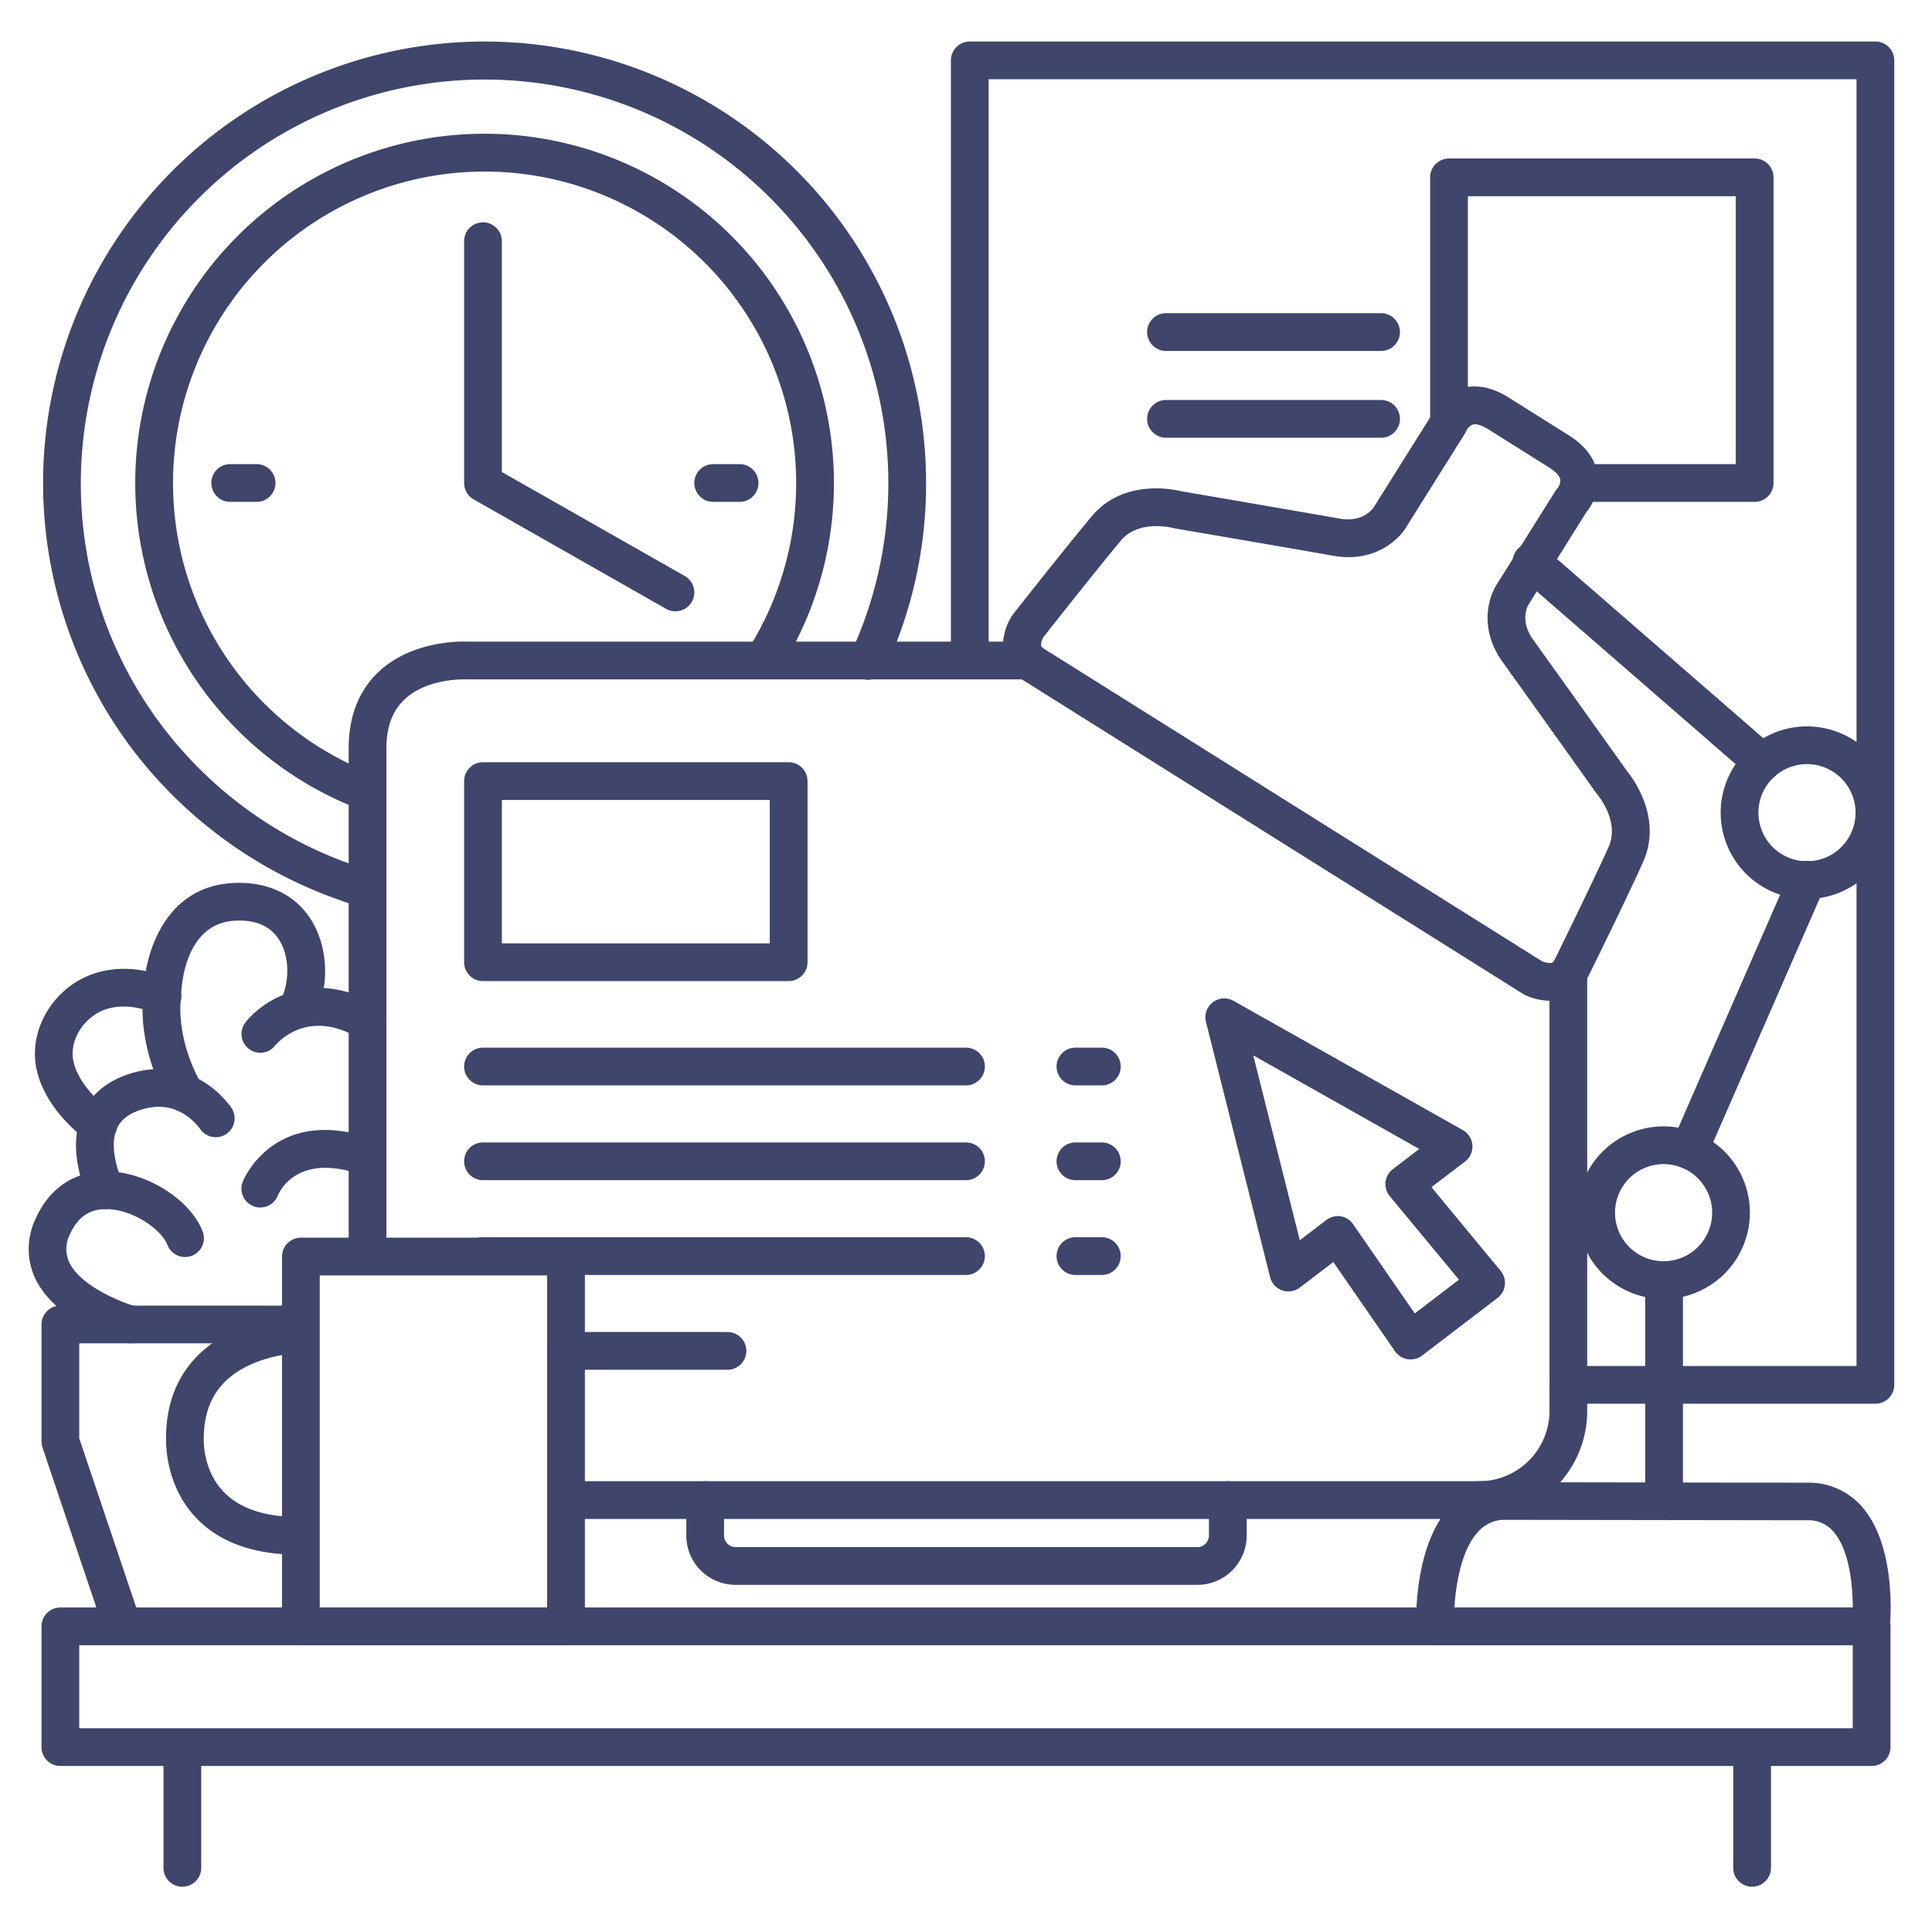 <?xml version="1.0" ?><svg viewBox="0 0 512 512" xmlns="http://www.w3.org/2000/svg"><defs><style>.cls-1{fill:#3f456b;}</style></defs><title/><g id="Lines"><path class="cls-1" d="M465,133H418.75a5,5,0,0,1,0-10H460V52H389v59.4a5,5,0,0,1-10,0V47a5,5,0,0,1,5-5h81a5,5,0,0,1,5,5v81A5,5,0,0,1,465,133Z"/><path class="cls-1" d="M497,372H415.63a5,5,0,0,1,0-10H492V21H262V174.12a5,5,0,0,1-10,0V16a5,5,0,0,1,5-5H497a5,5,0,0,1,5,5V367A5,5,0,0,1,497,372Z"/><path class="cls-1" d="M317.6,420H194.66a13.07,13.07,0,0,1-12.78-13.31v-9.15a5,5,0,0,1,10,0v9.15a3.12,3.12,0,0,0,2.78,3.31H317.6a3.13,3.13,0,0,0,2.78-3.31v-9.15a5,5,0,0,1,10,0v9.15A13.07,13.07,0,0,1,317.6,420Z"/><path class="cls-1" d="M398,402.54H150.75a5,5,0,1,1,0-10H398a5,5,0,0,1,0,10Z"/><path class="cls-1" d="M97.4,337.88a5,5,0,0,1-5-5V198.36c0-8.51,2.68-15.34,7.95-20.32,8.85-8.33,21.87-8.09,23.63-8H271.5a5,5,0,0,1,0,10H123.56c-.08,0-10.28-.46-16.38,5.34-3.21,3.05-4.78,7.31-4.78,13V332.88A5,5,0,0,1,97.4,337.88Z"/><path class="cls-1" d="M392,402.54a5,5,0,0,1,0-10,18.65,18.65,0,0,0,18.63-18.63V258.33a5,5,0,1,1,10,0V373.91A28.66,28.66,0,0,1,392,402.54Z"/><path class="cls-1" d="M496,468H16a5,5,0,0,1-5-5V431a5,5,0,0,1,5-5H496a5,5,0,0,1,5,5v32A5,5,0,0,1,496,468ZM21,458H491V436H21Z"/><path class="cls-1" d="M97.05,240.55a5.26,5.26,0,0,1-1.4-.2,117.9,117.9,0,0,1-60.36-41.52A117,117,0,1,1,245.42,128a116,116,0,0,1-10.77,49.1,5,5,0,1,1-9.07-4.2A107,107,0,1,0,21.42,128a106.07,106.07,0,0,0,21.82,64.77,107.88,107.88,0,0,0,55.21,38,5,5,0,0,1-1.4,9.8Z"/><path class="cls-1" d="M97.4,214.93a5,5,0,0,1-1.77-.33,92.58,92.58,0,1,1,110.92-36.91,5,5,0,1,1-8.43-5.38,82.57,82.57,0,1,0-98.95,32.94,5,5,0,0,1-1.77,9.68Z"/><path class="cls-1" d="M179,162a5,5,0,0,1-2.47-.65l-51-29A5,5,0,0,1,123,128V63.92a5,5,0,0,1,10,0v61.17l48.47,27.56A5,5,0,0,1,179,162Z"/><path class="cls-1" d="M410.68,265.2a15.75,15.75,0,0,1-6.75-1.62l-.33-.2-132.27-83a11.16,11.16,0,0,1-5.27-7.25c-1.06-5.08,1.86-9.56,2.2-10.06l.2-.27c.57-.73,14-17.81,20.89-26,8.3-9.9,21.47-7.16,23.68-6.62,2.75.47,32.5,5.58,42,7.26,6.22,1.09,8.79-2.64,9.06-3.06L379.39,110a13.49,13.49,0,0,1,7.66-7c2.7-.89,7.1-1.21,12.72,2.32l16,10.06c5.61,3.52,7.24,7.62,7.61,10.44a13.47,13.47,0,0,1-3,9.94L405.21,160c-.07.11,0,.06-.1.16-.22.35-2.47,4.29,1.22,9.41,5.67,7.87,23.21,32.48,24.8,34.71,1.43,1.74,9.59,12.42,4.29,24.2-4.39,9.77-13.93,29.15-14.38,30a11.45,11.45,0,0,1-6.71,6.08A11.67,11.67,0,0,1,410.68,265.2Zm-2-10.44a5.59,5.59,0,0,0,1.95.45c.56,0,.95,0,1.45-1.05h0c.1-.2,9.9-20.1,14.23-29.73,3-6.71-2.83-13.68-2.89-13.75a3,3,0,0,1-.31-.39c-.19-.27-19-26.64-24.88-34.82-6.28-8.72-3.89-17.13-1.44-20.8l15.36-24.48a3.4,3.4,0,0,1,.57-.74,3.61,3.61,0,0,0,.79-2.32c-.15-1-1.25-2.14-3-3.25l-16-10.06c-1.79-1.12-3.35-1.59-4.27-1.29a3.7,3.7,0,0,0-1.71,1.71,5.87,5.87,0,0,1-.42.83l-15.37,24.49c-2.24,3.79-8.77,9.59-19.35,7.73-9.93-1.76-41.86-7.23-42.19-7.28l-.5-.12c-.06,0-8.91-2.29-13.62,3.33-6.42,7.65-19,23.68-20.55,25.6a4.16,4.16,0,0,0-.62,2.3c.07.31.47.61.79.82Z"/><path class="cls-1" d="M495.83,436H380.34a5,5,0,0,1-5-4.8c-.09-2.23-.6-22.07,9.32-32.39a19.41,19.41,0,0,1,14.33-6h0l80,.12A18.62,18.62,0,0,1,493.18,399c9.44,10.39,7.84,30.23,7.63,32.46A5,5,0,0,1,495.83,436Zm-110.4-10H491c0-6.25-1-15.6-5.26-20.26a8.54,8.54,0,0,0-6.77-2.85l-80-.12a9.25,9.25,0,0,0-7.1,3C387.37,410.42,385.83,419.69,385.43,426Z"/><path class="cls-1" d="M478.87,238.24a22.87,22.87,0,1,1,22.87-22.87A22.9,22.9,0,0,1,478.87,238.24Zm0-35.74a12.87,12.87,0,1,0,12.87,12.87A12.88,12.88,0,0,0,478.87,202.5Z"/><path class="cls-1" d="M440.87,344.24a22.87,22.87,0,1,1,22.87-22.87A22.9,22.9,0,0,1,440.87,344.24Zm0-35.74a12.87,12.87,0,1,0,12.87,12.87A12.88,12.88,0,0,0,440.87,308.5Z"/><path class="cls-1" d="M467,207a5,5,0,0,1-3.28-1.23l-61-53a5,5,0,1,1,6.56-7.54l61,53A5,5,0,0,1,467,207Z"/><path class="cls-1" d="M441,402.22a5,5,0,0,1-5-5V339.67a5,5,0,0,1,10,0v57.55A5,5,0,0,1,441,402.22Z"/><path class="cls-1" d="M447.63,309.82a5,5,0,0,1-4.58-7L474.42,231a5,5,0,0,1,9.16,4l-31.37,71.82A5,5,0,0,1,447.63,309.82Z"/><path class="cls-1" d="M150,436H79.74a5,5,0,0,1-5-5V333a5,5,0,0,1,5-5H150a5,5,0,0,1,5,5v98A5,5,0,0,1,150,436ZM84.74,426H145V338H84.74Z"/><path class="cls-1" d="M79,412c-11.82,0-20.94-3.31-27.12-9.85C43.9,393.65,44,382.8,44,381.2c0-16.58,9.67-24.62,17.75-28.44a45.64,45.64,0,0,1,16.93-4.13,5,5,0,0,1,.18,10,35.54,35.54,0,0,0-13.09,3.29C57.85,365.76,54,372.1,54,381.3v.29s-.29,8,5.24,13.73C63.45,399.73,70.11,402,79,402a5,5,0,0,1,0,10Z"/><path class="cls-1" d="M32.5,436a5,5,0,0,1-4.74-3.4l-16.5-49A5.15,5.15,0,0,1,11,382V351a5,5,0,0,1,5-5H79a5,5,0,0,1,0,10H21v25.18l16.24,48.19A5,5,0,0,1,32.5,436Z"/><path class="cls-1" d="M26,303.24a5,5,0,0,1-3.06-1.06c-4.16-3.24-11.42-10-13.28-18.95-2.13-10.21,4.3-21.21,14.64-25,6.33-2.35,14.13-1.87,20.87,1.28a5,5,0,0,1-4.24,9.06c-4.3-2-9.34-2.38-13.16-1-5.71,2.11-9.45,8.22-8.32,13.62.88,4.25,4.39,9,9.63,13.1A5,5,0,0,1,26,303.24Z"/><path class="cls-1" d="M34.67,356a5.22,5.22,0,0,1-1.35-.18,58.84,58.84,0,0,1-9.6-3.86c-7.15-3.65-12-8.1-14.41-13.23A18.43,18.43,0,0,1,9.43,323c3.68-8.27,10.47-12.75,19.13-12.57,10.26.19,21.75,7.4,25.08,15.74a5,5,0,1,1-9.28,3.72c-1.67-4.18-9.18-9.34-16-9.46-4.57-.09-7.78,2.08-9.8,6.63a8.46,8.46,0,0,0-.22,7.44c3,6.38,14,10.7,17.66,11.71A5,5,0,0,1,34.67,356Z"/><path class="cls-1" d="M28,320.41a5,5,0,0,1-4.47-2.77c-.64-1.29-6.12-12.81-1.65-22.71,1.65-3.67,5.4-8.51,13.83-10.76,9.69-2.58,19.21.85,25.47,9.2a5,5,0,1,1-8,6c-2.22-3-7.1-7.61-14.89-5.54-3.78,1-6.17,2.71-7.3,5.21-2.15,4.79.41,12,1.49,14.13a5,5,0,0,1-2.25,6.71A4.94,4.94,0,0,1,28,320.41Z"/><path class="cls-1" d="M49,294.73a5,5,0,0,1-4.36-2.55c-7.92-14.13-7-26-6.64-28.55.12-10,5.19-28.65,23.74-29.62,8.93-.47,16.21,2.87,20.49,9.4,4.73,7.22,5.24,17.84,1.24,25.83a5,5,0,1,1-8.94-4.48c2-4.08,2.5-11-.66-15.87-2.32-3.53-6.22-5.18-11.61-4.9-14,.74-14.26,19.24-14.26,20a6.09,6.09,0,0,1-.07.85c0,.06-1.5,10.06,5.43,22.43A5,5,0,0,1,49,294.73Z"/><path class="cls-1" d="M69,279a5,5,0,0,1-3.92-8.1c4.67-5.91,18-14.46,34.86-4.54A5,5,0,1,1,94.87,275c-13.68-8-21.62,1.7-22,2.12A5,5,0,0,1,69,279Z"/><path class="cls-1" d="M69,320a4.94,4.94,0,0,1-1.8-.33,5,5,0,0,1-2.88-6.48c.08-.21,8.13-20.41,34.34-11.45a5,5,0,0,1-3.23,9.46c-16.6-5.67-21.31,4.44-21.79,5.61A5,5,0,0,1,69,320Z"/><path class="cls-1" d="M48.33,500a5,5,0,0,1-5-5V463.33a5,5,0,0,1,10,0V495A5,5,0,0,1,48.33,500Z"/><path class="cls-1" d="M464.33,500a5,5,0,0,1-5-5V463.33a5,5,0,0,1,10,0V495A5,5,0,0,1,464.33,500Z"/></g><g id="Outline"><path class="cls-1" d="M366,93H309a5,5,0,0,1,0-10h57a5,5,0,0,1,0,10Z"/><path class="cls-1" d="M366,116H309a5,5,0,0,1,0-10h57a5,5,0,0,1,0,10Z"/><path class="cls-1" d="M256,287.64H128a5,5,0,0,1,0-10H256a5,5,0,0,1,0,10Z"/><path class="cls-1" d="M256,312.76H128a5,5,0,0,1,0-10H256a5,5,0,0,1,0,10Z"/><path class="cls-1" d="M256,337.88H128a5,5,0,0,1,0-10H256a5,5,0,0,1,0,10Z"/><path class="cls-1" d="M292,287.64h-7a5,5,0,0,1,0-10h7a5,5,0,0,1,0,10Z"/><path class="cls-1" d="M292,312.76h-7a5,5,0,0,1,0-10h7a5,5,0,0,1,0,10Z"/><path class="cls-1" d="M292,337.88h-7a5,5,0,0,1,0-10h7a5,5,0,0,1,0,10Z"/><path class="cls-1" d="M192.79,363H150a5,5,0,0,1,0-10h42.79a5,5,0,0,1,0,10Z"/><path class="cls-1" d="M196,133h-7a5,5,0,0,1,0-10h7a5,5,0,0,1,0,10Z"/><path class="cls-1" d="M68,133H61a5,5,0,0,1,0-10h7a5,5,0,0,1,0,10Z"/><path class="cls-1" d="M209,260H128a5,5,0,0,1-5-5V207a5,5,0,0,1,5-5h81a5,5,0,0,1,5,5v48A5,5,0,0,1,209,260Zm-76-10h71V212H133Z"/><path class="cls-1" d="M373.8,360.26a5.12,5.12,0,0,1-.78-.06,5,5,0,0,1-3.33-2.1l-16.35-23.65-8.87,6.77a5,5,0,0,1-7.88-2.76l-17-67.66a5,5,0,0,1,7.3-5.57l60.78,34.26a5,5,0,0,1,.58,8.33l-8.9,6.79,18.34,22.19a5,5,0,0,1-.82,7.16l-20,15.28A5,5,0,0,1,373.8,360.26Zm-19.33-38a5.12,5.12,0,0,1,.78.06,5,5,0,0,1,3.33,2.1l16.35,23.66,11.71-8.95L368.3,317a5,5,0,0,1,.82-7.16l7-5.35-44-24.81,12.34,49,7-5.34A5,5,0,0,1,354.47,322.29Z"/></g></svg>